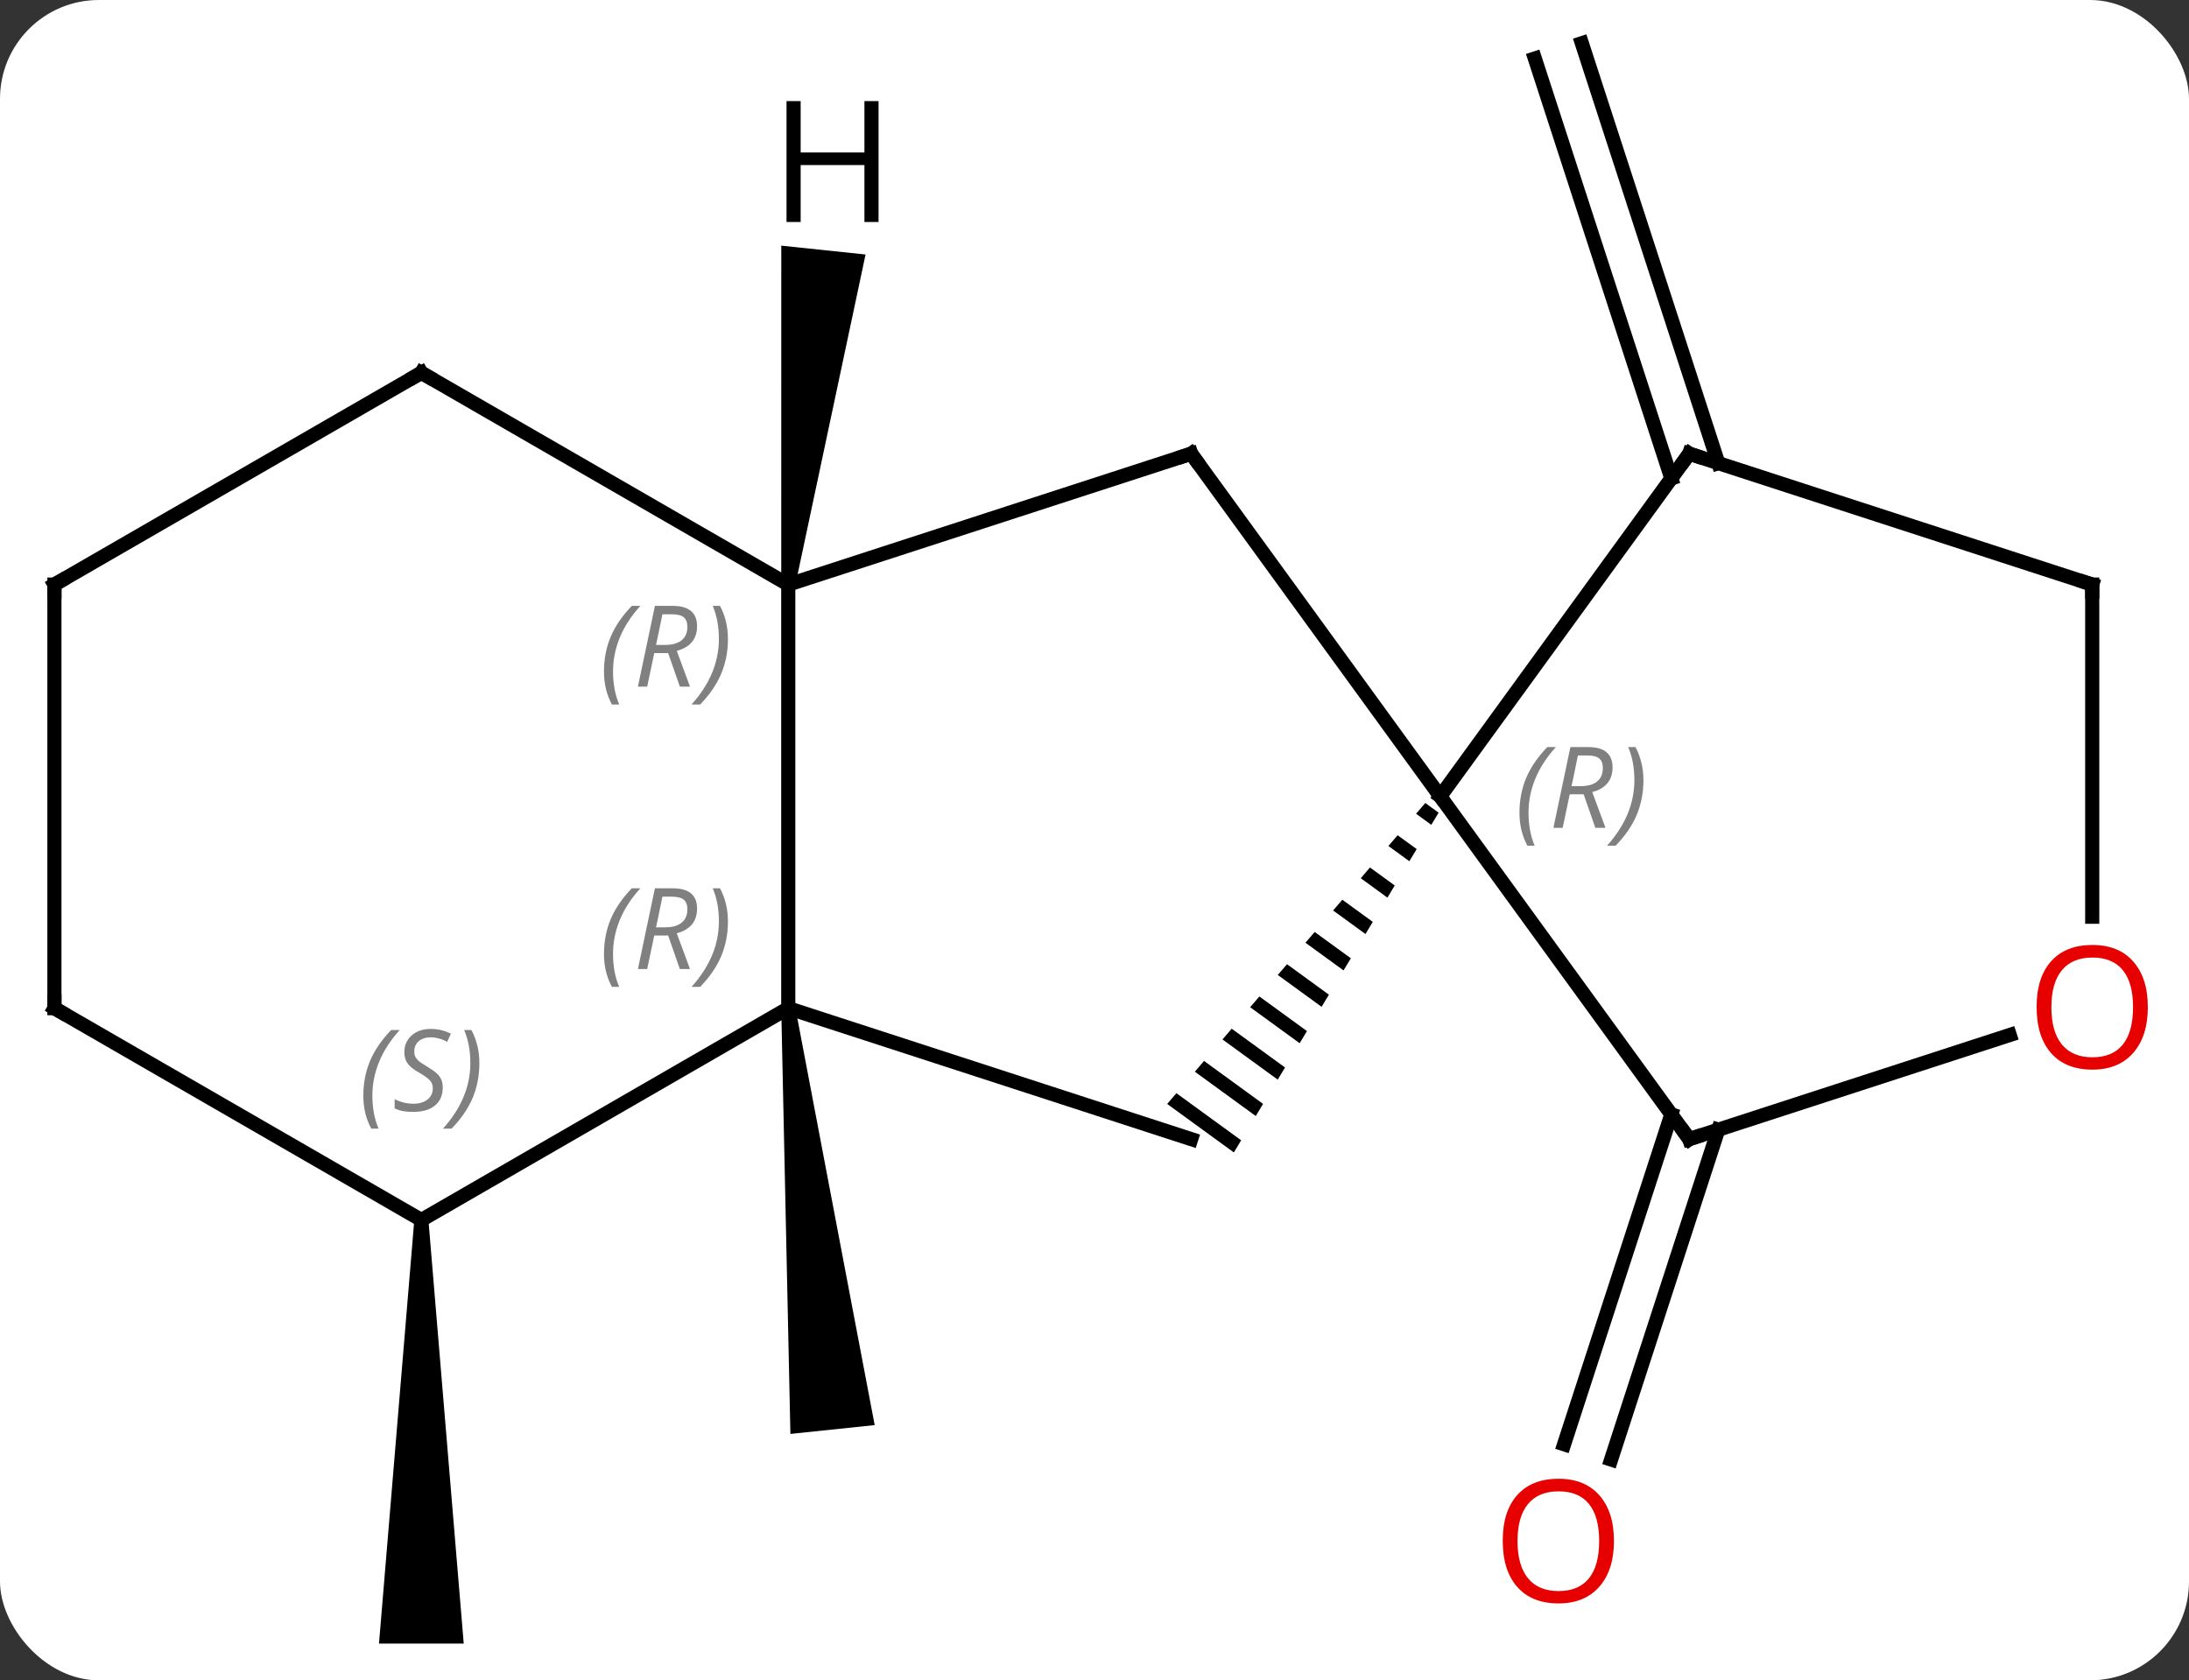 <svg width="155" viewBox="0 0 155 119" style="fill-opacity:1; color-rendering:auto; color-interpolation:auto; text-rendering:auto; stroke:black; stroke-linecap:square; stroke-miterlimit:10; shape-rendering:auto; stroke-opacity:1; fill:black; stroke-dasharray:none; font-weight:normal; stroke-width:1; font-family:'Open Sans'; font-style:normal; stroke-linejoin:miter; font-size:12; stroke-dashoffset:0; image-rendering:auto;" height="119" class="cas-substance-image" xmlns:xlink="http://www.w3.org/1999/xlink" xmlns="http://www.w3.org/2000/svg"><rect x="0" y="0" width="155" height="119" fill="#333333" stroke="none"/><svg class="cas-substance-single-component"><rect y="0" x="0" width="155" stroke="none" ry="7" rx="7" height="119" fill="white" class="cas-substance-group"/><svg y="0" x="0" width="155" viewBox="0 0 155 119" style="fill:black;" height="119" class="cas-substance-single-component-image"><svg><g><g transform="translate(76,60)" style="text-rendering:geometricPrecision; color-rendering:optimizeQuality; color-interpolation:linearRGB; stroke-linecap:butt; image-rendering:optimizeQuality;"><line y2="-26.12" y1="-55.859" x2="42.343" x1="32.68" style="fill:none;"/><line y2="-27.202" y1="-56.941" x2="45.671" x1="36.008" style="fill:none;"/><line y2="20.004" y1="43.365" x2="45.671" x1="38.081" style="fill:none;"/><line y2="18.923" y1="42.283" x2="42.343" x1="34.752" style="fill:none;"/><path style="stroke:none;" d="M-20.681 11.452 L-19.687 11.348 L-14.065 40.925 L-20.033 41.551 Z"/><path style="stroke:none;" d="M-46.664 26.4 L-45.664 26.4 L-43.164 56.4 L-49.164 56.4 Z"/><path style="stroke:none;" d="M24.922 -3.132 L24.27 -2.371 L25.348 -1.586 L25.866 -2.446 L24.922 -3.132 ZM22.964 -0.848 L22.311 -0.087 L23.794 0.992 L23.794 0.992 L24.312 0.132 L22.964 -0.848 ZM21.006 1.435 L20.353 2.196 L22.241 3.57 L22.759 2.71 L21.006 1.435 ZM19.048 3.719 L18.395 4.48 L18.395 4.48 L20.687 6.147 L21.205 5.288 L19.048 3.719 ZM17.09 6.002 L16.437 6.764 L16.437 6.764 L19.134 8.725 L19.652 7.866 L17.09 6.002 ZM15.132 8.286 L14.479 9.047 L17.58 11.303 L17.58 11.303 L18.098 10.444 L15.132 8.286 ZM13.174 10.57 L12.521 11.331 L16.026 13.881 L16.544 13.022 L16.544 13.022 L13.174 10.57 ZM11.215 12.853 L10.563 13.614 L10.563 13.614 L14.473 16.459 L14.473 16.459 L14.991 15.6 L14.991 15.6 L11.215 12.853 ZM9.257 15.137 L8.605 15.898 L8.605 15.898 L12.919 19.037 L12.919 19.037 L13.437 18.178 L13.437 18.178 L9.257 15.137 ZM7.299 17.42 L6.646 18.182 L6.646 18.182 L11.366 21.615 L11.366 21.615 L11.884 20.756 L11.884 20.756 L7.299 17.42 Z"/><line y2="-27.87" y1="-3.6" x2="8.346" x1="25.98" style="fill:none;"/><line y2="-27.87" y1="-3.6" x2="43.614" x1="25.98" style="fill:none;"/><line y2="20.673" y1="-3.6" x2="43.614" x1="25.98" style="fill:none;"/><line y2="11.4" y1="20.673" x2="-20.184" x1="8.346" style="fill:none;"/><line y2="-18.6" y1="-27.87" x2="-20.184" x1="8.346" style="fill:none;"/><line y2="-18.6" y1="-27.87" x2="72.147" x1="43.614" style="fill:none;"/><line y2="13.298" y1="20.673" x2="66.307" x1="43.614" style="fill:none;"/><line y2="-18.6" y1="11.4" x2="-20.184" x1="-20.184" style="fill:none;"/><line y2="26.4" y1="11.4" x2="-46.164" x1="-20.184" style="fill:none;"/><line y2="-33.6" y1="-18.6" x2="-46.164" x1="-20.184" style="fill:none;"/><line y2="4.923" y1="-18.6" x2="72.147" x1="72.147" style="fill:none;"/><line y2="11.4" y1="26.4" x2="-72.147" x1="-46.164" style="fill:none;"/><line y2="-18.6" y1="-33.6" x2="-72.147" x1="-46.164" style="fill:none;"/><line y2="-18.6" y1="11.4" x2="-72.147" x1="-72.147" style="fill:none;"/><path style="stroke:none;" d="M-19.687 -18.548 L-20.681 -18.652 L-20.678 -42.603 L-14.711 -41.976 Z"/></g><g transform="translate(76,60)" style="fill:rgb(230,0,0); text-rendering:geometricPrecision; color-rendering:optimizeQuality; image-rendering:optimizeQuality; font-family:'Open Sans'; stroke:rgb(230,0,0); color-interpolation:linearRGB;"><path style="stroke:none;" d="M38.282 49.133 Q38.282 51.195 37.242 52.375 Q36.203 53.555 34.36 53.555 Q32.469 53.555 31.438 52.391 Q30.407 51.226 30.407 49.117 Q30.407 47.023 31.438 45.875 Q32.469 44.726 34.36 44.726 Q36.219 44.726 37.25 45.898 Q38.282 47.07 38.282 49.133 ZM31.453 49.133 Q31.453 50.867 32.196 51.773 Q32.938 52.68 34.36 52.68 Q35.782 52.68 36.508 51.781 Q37.235 50.883 37.235 49.133 Q37.235 47.398 36.508 46.508 Q35.782 45.617 34.36 45.617 Q32.938 45.617 32.196 46.516 Q31.453 47.414 31.453 49.133 Z"/></g><g transform="translate(76,60)" style="font-size:8.4px; fill:gray; text-rendering:geometricPrecision; image-rendering:optimizeQuality; color-rendering:optimizeQuality; font-family:'Open Sans'; font-style:italic; stroke:gray; color-interpolation:linearRGB;"><path style="stroke:none;" d="M31.591 -2.436 Q31.591 -3.764 32.06 -4.889 Q32.529 -6.014 33.56 -7.092 L34.169 -7.092 Q33.201 -6.029 32.716 -4.857 Q32.232 -3.686 32.232 -2.451 Q32.232 -1.123 32.669 -0.107 L32.154 -0.107 Q31.591 -1.139 31.591 -2.436 ZM35.151 -3.748 L34.651 -1.373 L33.995 -1.373 L35.198 -7.092 L36.448 -7.092 Q38.183 -7.092 38.183 -5.654 Q38.183 -4.295 36.745 -3.904 L37.683 -1.373 L36.964 -1.373 L36.136 -3.748 L35.151 -3.748 ZM35.73 -6.498 Q35.339 -4.576 35.276 -4.326 L35.933 -4.326 Q36.683 -4.326 37.089 -4.654 Q37.495 -4.982 37.495 -5.607 Q37.495 -6.076 37.237 -6.287 Q36.98 -6.498 36.386 -6.498 L35.73 -6.498 ZM40.369 -4.748 Q40.369 -3.42 39.892 -2.287 Q39.416 -1.154 38.4 -0.107 L37.791 -0.107 Q39.728 -2.264 39.728 -4.748 Q39.728 -6.076 39.291 -7.092 L39.806 -7.092 Q40.369 -6.029 40.369 -4.748 Z"/></g><g transform="translate(76,60)" style="stroke-linecap:butt; font-size:8.4px; text-rendering:geometricPrecision; image-rendering:optimizeQuality; color-rendering:optimizeQuality; font-family:'Open Sans'; font-style:italic; color-interpolation:linearRGB; stroke-miterlimit:5;"><path style="fill:none;" d="M8.64 -27.465 L8.346 -27.87 L7.87 -27.715"/><path style="fill:none;" d="M43.32 -27.465 L43.614 -27.87 L44.09 -27.715"/><path style="fill:none;" d="M43.32 20.268 L43.614 20.673 L44.09 20.518"/><path style="fill:gray; stroke:none;" d="M-33.233 7.564 Q-33.233 6.236 -32.764 5.111 Q-32.295 3.986 -31.264 2.908 L-30.655 2.908 Q-31.624 3.97 -32.108 5.142 Q-32.592 6.314 -32.592 7.548 Q-32.592 8.877 -32.155 9.892 L-32.67 9.892 Q-33.233 8.861 -33.233 7.564 ZM-29.673 6.252 L-30.173 8.627 L-30.829 8.627 L-29.626 2.908 L-28.376 2.908 Q-26.642 2.908 -26.642 4.345 Q-26.642 5.705 -28.079 6.095 L-27.142 8.627 L-27.86 8.627 L-28.689 6.252 L-29.673 6.252 ZM-29.095 3.502 Q-29.485 5.423 -29.548 5.673 L-28.892 5.673 Q-28.142 5.673 -27.735 5.345 Q-27.329 5.017 -27.329 4.392 Q-27.329 3.924 -27.587 3.713 Q-27.845 3.502 -28.439 3.502 L-29.095 3.502 ZM-24.456 5.252 Q-24.456 6.58 -24.932 7.713 Q-25.409 8.845 -26.424 9.892 L-27.034 9.892 Q-25.096 7.736 -25.096 5.252 Q-25.096 3.924 -25.534 2.908 L-25.018 2.908 Q-24.456 3.97 -24.456 5.252 Z"/><path style="fill:gray; stroke:none;" d="M-33.233 -12.436 Q-33.233 -13.764 -32.764 -14.889 Q-32.295 -16.014 -31.264 -17.092 L-30.655 -17.092 Q-31.624 -16.03 -32.108 -14.858 Q-32.592 -13.686 -32.592 -12.452 Q-32.592 -11.123 -32.155 -10.108 L-32.67 -10.108 Q-33.233 -11.139 -33.233 -12.436 ZM-29.673 -13.748 L-30.173 -11.373 L-30.829 -11.373 L-29.626 -17.092 L-28.376 -17.092 Q-26.642 -17.092 -26.642 -15.655 Q-26.642 -14.295 -28.079 -13.905 L-27.142 -11.373 L-27.86 -11.373 L-28.689 -13.748 L-29.673 -13.748 ZM-29.095 -16.498 Q-29.485 -14.577 -29.548 -14.327 L-28.892 -14.327 Q-28.142 -14.327 -27.735 -14.655 Q-27.329 -14.983 -27.329 -15.608 Q-27.329 -16.077 -27.587 -16.288 Q-27.845 -16.498 -28.439 -16.498 L-29.095 -16.498 ZM-24.456 -14.748 Q-24.456 -13.42 -24.932 -12.288 Q-25.409 -11.155 -26.424 -10.108 L-27.034 -10.108 Q-25.096 -12.264 -25.096 -14.748 Q-25.096 -16.077 -25.534 -17.092 L-25.018 -17.092 Q-24.456 -16.03 -24.456 -14.748 Z"/><path style="fill:none;" d="M71.671 -18.755 L72.147 -18.6 L72.147 -18.1"/></g><g transform="translate(76,60)" style="stroke-linecap:butt; fill:rgb(230,0,0); text-rendering:geometricPrecision; color-rendering:optimizeQuality; image-rendering:optimizeQuality; font-family:'Open Sans'; stroke:rgb(230,0,0); color-interpolation:linearRGB; stroke-miterlimit:5;"><path style="stroke:none;" d="M76.085 11.33 Q76.085 13.392 75.045 14.572 Q74.006 15.752 72.163 15.752 Q70.272 15.752 69.241 14.588 Q68.21 13.423 68.21 11.314 Q68.21 9.22 69.241 8.072 Q70.272 6.923 72.163 6.923 Q74.022 6.923 75.053 8.095 Q76.085 9.267 76.085 11.33 ZM69.256 11.33 Q69.256 13.064 69.999 13.97 Q70.741 14.877 72.163 14.877 Q73.585 14.877 74.311 13.978 Q75.038 13.08 75.038 11.33 Q75.038 9.595 74.311 8.705 Q73.585 7.814 72.163 7.814 Q70.741 7.814 69.999 8.713 Q69.256 9.611 69.256 11.33 Z"/></g><g transform="translate(76,60)" style="stroke-linecap:butt; font-size:8.4px; fill:gray; text-rendering:geometricPrecision; image-rendering:optimizeQuality; color-rendering:optimizeQuality; font-family:'Open Sans'; font-style:italic; stroke:gray; color-interpolation:linearRGB; stroke-miterlimit:5;"><path style="stroke:none;" d="M-50.273 17.603 Q-50.273 16.275 -49.804 15.15 Q-49.335 14.025 -48.304 12.947 L-47.695 12.947 Q-48.663 14.009 -49.148 15.181 Q-49.632 16.353 -49.632 17.587 Q-49.632 18.916 -49.195 19.931 L-49.71 19.931 Q-50.273 18.9 -50.273 17.603 ZM-44.65 17.009 Q-44.65 17.837 -45.197 18.291 Q-45.744 18.744 -46.744 18.744 Q-47.15 18.744 -47.463 18.689 Q-47.775 18.634 -48.056 18.494 L-48.056 17.837 Q-47.431 18.166 -46.728 18.166 Q-46.103 18.166 -45.728 17.869 Q-45.353 17.572 -45.353 17.056 Q-45.353 16.744 -45.556 16.517 Q-45.76 16.291 -46.322 15.963 Q-46.916 15.634 -47.142 15.306 Q-47.369 14.978 -47.369 14.525 Q-47.369 13.791 -46.853 13.33 Q-46.338 12.869 -45.494 12.869 Q-45.119 12.869 -44.783 12.947 Q-44.447 13.025 -44.072 13.197 L-44.338 13.791 Q-44.588 13.634 -44.908 13.548 Q-45.228 13.463 -45.494 13.463 Q-46.025 13.463 -46.346 13.736 Q-46.666 14.009 -46.666 14.478 Q-46.666 14.681 -46.596 14.83 Q-46.525 14.978 -46.385 15.111 Q-46.244 15.244 -45.822 15.494 Q-45.26 15.838 -45.056 16.033 Q-44.853 16.228 -44.752 16.462 Q-44.65 16.697 -44.65 17.009 ZM-42.056 15.291 Q-42.056 16.619 -42.532 17.752 Q-43.009 18.884 -44.025 19.931 L-44.634 19.931 Q-42.696 17.775 -42.696 15.291 Q-42.696 13.963 -43.134 12.947 L-42.618 12.947 Q-42.056 14.009 -42.056 15.291 Z"/><path style="fill:none; stroke:black;" d="M-45.731 -33.35 L-46.164 -33.6 L-46.597 -33.35"/><path style="fill:none; stroke:black;" d="M-71.714 11.65 L-72.147 11.4 L-72.147 10.9"/><path style="fill:none; stroke:black;" d="M-71.714 -18.85 L-72.147 -18.6 L-72.147 -18.1"/></g><g transform="translate(76,60)" style="stroke-linecap:butt; text-rendering:geometricPrecision; color-rendering:optimizeQuality; image-rendering:optimizeQuality; font-family:'Open Sans'; color-interpolation:linearRGB; stroke-miterlimit:5;"><path style="stroke:none;" d="M-13.791 -44.279 L-14.791 -44.279 L-14.791 -48.31 L-19.307 -48.31 L-19.307 -44.279 L-20.307 -44.279 L-20.307 -52.841 L-19.307 -52.841 L-19.307 -49.201 L-14.791 -49.201 L-14.791 -52.841 L-13.791 -52.841 L-13.791 -44.279 Z"/></g></g></svg></svg></svg></svg>